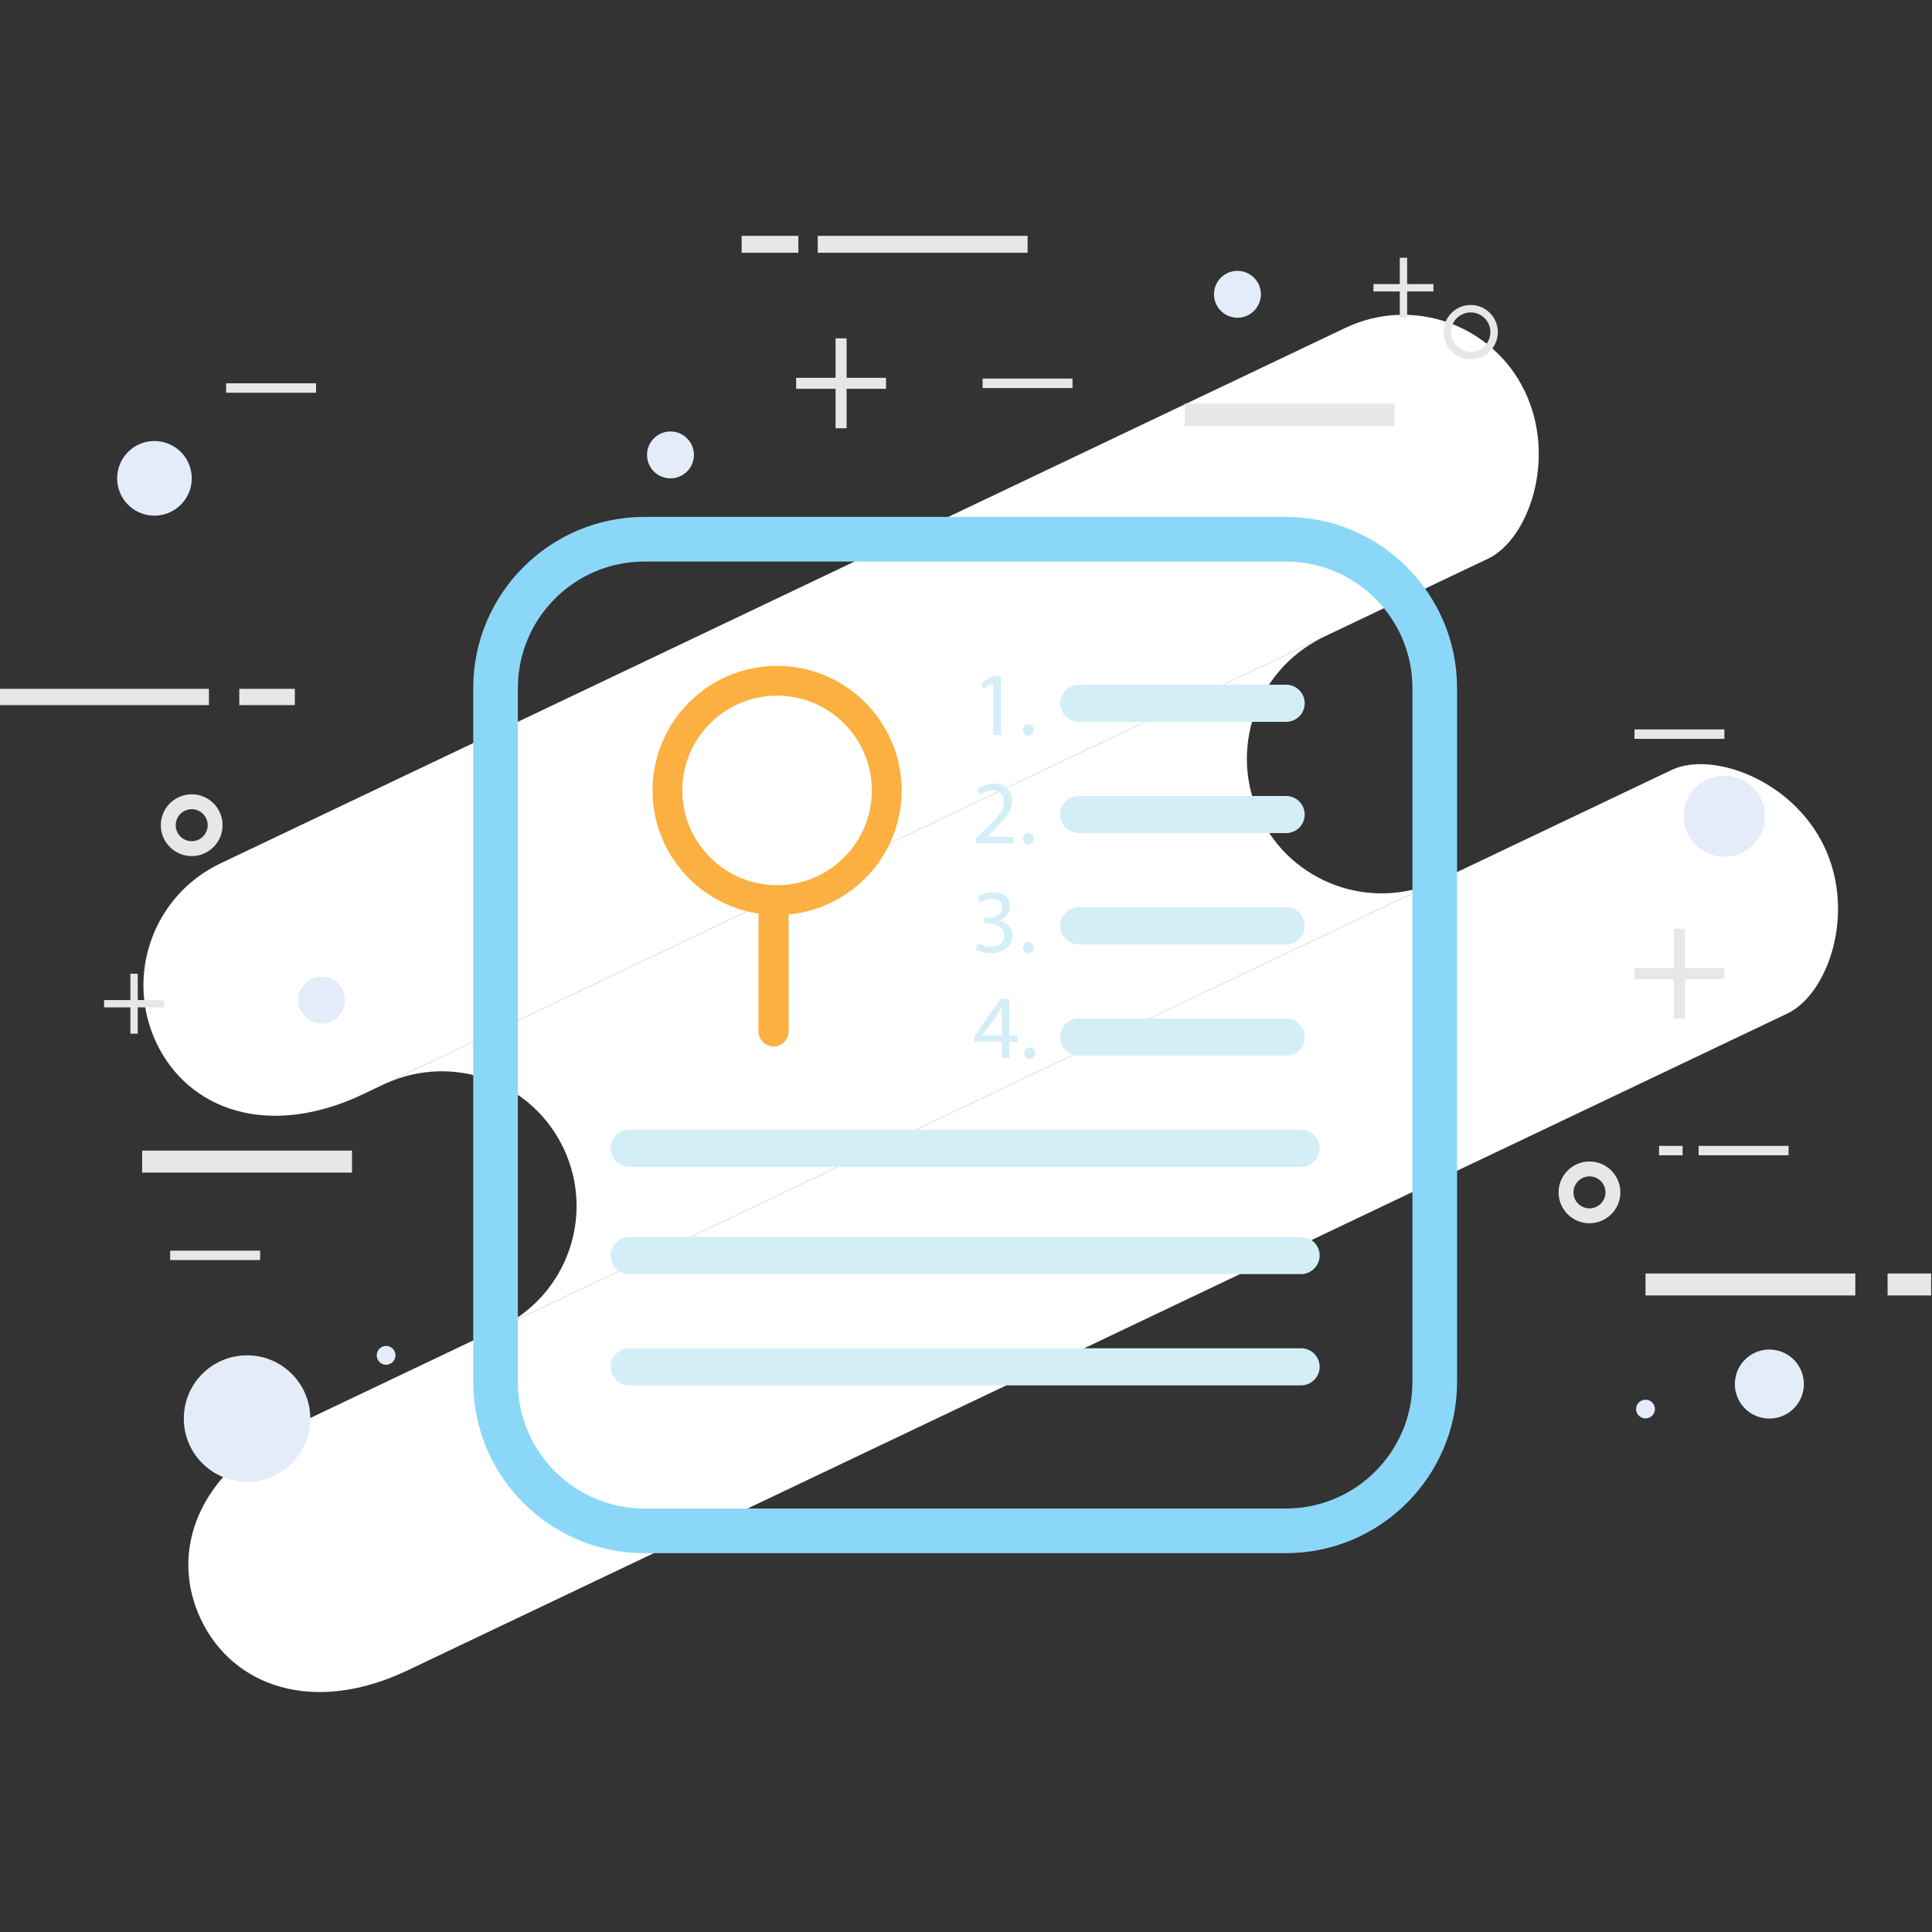 <svg xmlns="http://www.w3.org/2000/svg" width="512" height="512" viewBox="0 0 512 512"><rect x="0" y="0" width="512" height="512" fill="#333333" stroke="none"/><g fill="#FFF"><path d="M404.142 103.81c8.48 17.819.909 39.142-9.79 44.237L96.239 289.959c-24.948 11.877-46.268 4.31-54.756-13.511-8.48-17.823-.909-39.145 16.915-47.629L356.51 86.905c17.823-8.487 39.143-.917 47.632 16.905z"/><path d="M333.903 216.397c-8.35-17.546-1.116-38.46 16.113-47.196-.277.124-.555.214-.832.345L102.878 286.797c-.2.097-.377.212-.578.312 17.7-8.033 38.635-.466 47.023 17.153 8.396 17.623 1.063 38.65-16.329 47.316.2-.093.4-.154.608-.247L379.91 234.076c.27-.129.516-.291.785-.426-17.646 7.867-38.434.295-46.792-17.253z"/><path d="M483.453 224.363c8.48 17.821.908 39.146-9.79 44.236l-365.67 174.074c-24.94 11.873-46.268 4.306-54.749-13.514-8.48-17.819-.909-39.144 24.024-51.017l365.678-174.074c10.691-5.092 32.019 2.474 40.507 20.295z"/></g><path d="M216.712 62.509h55.611v4.469h-55.611zm-20.165 0h15.027v4.469h-15.027zm117.431 44.459h55.596v5.952h-55.596zM37.67 304.917h55.611v5.838H37.67zm398.413 32.562h55.596v5.834h-55.596zm64.146 0h11.546v5.834h-11.546zM-.226 182.545H55.37v4.31H-.226zm63.638 0h14.727v4.31H63.412zm-3.497-80.965h23.839v2.5H59.915zm200.492-1.254h23.823v2.507h-23.823zm189.74 203.339h23.839v2.499h-23.839zm-10.482 0h6.246v2.499h-6.246zm-6.509-110.361h23.823v2.499h-23.823zM45.095 331.428h23.839v2.504H45.095zM363.981 75.284h15.89v1.947h-15.89z" fill="#E7E7E7"/><path fill="#E7E7E7" d="M370.96 68.306h1.948v15.886h-1.948z"/><g fill="#E7E7E7"><path d="M27.588 265.026h15.89v1.94h-15.89z"/><path d="M34.551 258.052h1.956v15.886h-1.956z"/></g><path fill="#E7E7E7" d="M433.156 256.598h23.823v2.913h-23.823z"/><path fill="#E7E7E7" d="M443.608 246.14h2.919v23.831h-2.919z"/><g fill="#E7E7E7"><path d="M210.989 100.124h23.816v2.912h-23.816z"/><path d="M221.434 89.664h2.927v23.831h-2.927z"/></g><path fill="#E3ECF8" d="M50.811 126.765c0 5.459-4.429 9.882-9.882 9.882a9.879 9.879 0 0 1-9.882-9.882 9.878 9.878 0 0 1 9.882-9.882c5.452-.001 9.882 4.421 9.882 9.882z"/><path fill="#E6E7E8" d="M389.754 95.21c-3.967 0-7.194-3.228-7.194-7.192s3.228-7.192 7.194-7.192c3.962 0 7.186 3.227 7.186 7.192s-3.224 7.192-7.186 7.192zm0-12.413a5.227 5.227 0 0 0-5.223 5.22 5.227 5.227 0 0 0 5.223 5.221 5.223 5.223 0 0 0 5.214-5.221 5.222 5.222 0 0 0-5.214-5.22z"/><path fill="#E3ECF8" d="M110.966 84.852zm228.168 55.9a2.492 2.492 0 0 1-4.983 0 2.491 2.491 0 1 1 4.983 0zm99.445 232.688a2.496 2.496 0 0 1-4.991 0 2.487 2.487 0 0 1 2.487-2.491 2.492 2.492 0 0 1 2.504 2.491zm-333.783-14.26a2.497 2.497 0 0 1-2.503 2.496 2.494 2.494 0 0 1 0-4.987 2.491 2.491 0 0 1 2.503 2.491zM27.572 219.309zm156.32-98.758a6.214 6.214 0 0 1-6.208 6.216 6.209 6.209 0 0 1-6.208-6.216 6.2 6.2 0 0 1 6.208-6.199 6.204 6.204 0 0 1 6.208 6.199z"/><path fill="#E6E7E8" d="M421.233 324.169c-4.514 0-8.188-3.667-8.188-8.177 0-4.509 3.675-8.18 8.188-8.18 4.51 0 8.18 3.671 8.18 8.18 0 4.51-3.67 8.177-8.18 8.177zm0-12.412a4.242 4.242 0 0 0-4.244 4.235 4.242 4.242 0 0 0 4.244 4.233 4.239 4.239 0 0 0 4.236-4.233 4.238 4.238 0 0 0-4.236-4.235z"/><path fill="#E3ECF8" d="M334.15 77.985a6.212 6.212 0 1 1-12.425 0c0-3.424 2.789-6.198 6.216-6.198 3.428 0 6.209 2.775 6.209 6.198z"/><path fill="#E6E7E8" d="M50.811 226.871c-4.516 0-8.188-3.672-8.188-8.188 0-4.51 3.672-8.178 8.188-8.178 4.506 0 8.172 3.668 8.172 8.178-.001 4.515-3.667 8.188-8.172 8.188zm0-12.423a4.244 4.244 0 0 0-4.244 4.234 4.249 4.249 0 0 0 4.244 4.244c2.332 0 4.229-1.904 4.229-4.244a4.237 4.237 0 0 0-4.229-4.234z"/><path fill="#E3ECF8" d="M91.417 265.026c0 3.424-2.773 6.216-6.201 6.216A6.226 6.226 0 0 1 79 265.026c0-3.428 2.789-6.208 6.216-6.208a6.203 6.203 0 0 1 6.201 6.208zM48.715 375.94c0-9.267 7.502-16.761 16.768-16.761 9.25 0 16.745 7.494 16.745 16.761 0 9.25-7.495 16.749-16.745 16.749-9.266 0-16.768-7.499-16.768-16.749zm397.527-159.637c0-5.931 4.814-10.741 10.745-10.741s10.737 4.81 10.737 10.741c0 5.929-4.807 10.733-10.737 10.733s-10.745-4.805-10.745-10.733zm13.519 150.495c0-5.061 4.09-9.15 9.135-9.15a9.14 9.14 0 0 1 9.143 9.15c0 5.049-4.09 9.135-9.143 9.135a9.133 9.133 0 0 1-9.135-9.135z"/><path fill="#D4EEF8" d="M285.871 250.265h54.961c2.723 0 4.926-2.207 4.926-4.911a4.921 4.921 0 0 0-4.926-4.918h-54.961c-2.711 0-4.926 2.203-4.926 4.918 0 2.704 2.215 4.911 4.926 4.911zm0-29.485h54.961a4.925 4.925 0 0 0 4.926-4.914 4.927 4.927 0 0 0-4.926-4.922h-54.961a4.934 4.934 0 0 0-4.926 4.922c0 2.703 2.215 4.914 4.926 4.914zm0-29.489h54.961a4.926 4.926 0 0 0 4.926-4.921 4.921 4.921 0 0 0-4.926-4.915h-54.961c-2.711 0-4.926 2.203-4.926 4.915 0 2.711 2.215 4.921 4.926 4.921zm54.973 78.614H285.86c-2.712 0-4.915 2.211-4.915 4.906 0 2.716 2.203 4.934 4.915 4.934h54.983c2.711 0 4.929-2.218 4.929-4.934 0-2.695-2.217-4.906-4.928-4.906zm3.943 29.496H166.75a4.913 4.913 0 1 0 0 9.829h178.037c2.711 0 4.93-2.195 4.93-4.918 0-2.7-2.219-4.911-4.93-4.911zm0 28.408H166.75c-2.711 0-4.914 2.21-4.914 4.906 0 2.715 2.203 4.933 4.914 4.933h178.037c2.711 0 4.93-2.218 4.93-4.933 0-2.696-2.219-4.906-4.93-4.906zm0 29.496H166.75a4.921 4.921 0 0 0-4.914 4.91 4.913 4.913 0 0 0 4.914 4.918h178.037c2.711 0 4.93-2.195 4.93-4.918 0-2.7-2.219-4.91-4.93-4.91z"/><path fill="#8BD7F8" d="M340.785 411.603H170.763c-25.007 0-45.352-20.346-45.352-45.352v-183.91c0-25.007 20.344-45.352 45.352-45.352h170.022c25.006 0 45.352 20.344 45.352 45.352v183.91c0 25.006-20.346 45.352-45.352 45.352zM170.763 148.82c-18.484 0-33.521 15.037-33.521 33.521v183.91c0 18.481 15.037 33.521 33.521 33.521h170.022c18.482 0 33.521-15.039 33.521-33.521v-183.91c0-18.483-15.039-33.521-33.521-33.521H170.763z"/><path fill="#FBB041" d="M205.936 242.481c-18.201 0-33.008-14.806-33.008-33.005 0-18.201 14.808-33.009 33.008-33.009 18.199 0 33.005 14.808 33.005 33.009 0 18.199-14.806 33.005-33.005 33.005zm0-58.126c-13.853 0-25.121 11.269-25.121 25.121 0 13.849 11.269 25.117 25.121 25.117 13.849 0 25.118-11.269 25.118-25.117 0-13.852-11.269-25.121-25.118-25.121z"/><path fill="#FBB041" d="M205 277.312c-2.178 0-4-1.764-4-3.943V241.82c0-2.178 1.822-3.944 4-3.944s4 1.766 4 3.944v31.549c0 2.179-1.822 3.943-4 3.943z"/><path d="M263.199 181.066h-.046l-2.711 1.463-.408-1.606 3.404-1.826h1.802V194.7h-2.041v-13.634zm7.91 12.386c0-.863.594-1.51 1.434-1.51.847 0 1.417.624 1.417 1.51 0 .867-.57 1.514-1.456 1.514-.824-.001-1.395-.648-1.395-1.514zm-12.493 30.07v-1.298l1.656-1.606c3.982-3.79 5.808-5.808 5.808-8.165 0-1.579-.747-3.046-3.073-3.046-1.409 0-2.588.72-3.312 1.321l-.671-1.486a6.906 6.906 0 0 1 4.391-1.587c3.358 0 4.783 2.303 4.783 4.537 0 2.881-2.095 5.207-5.384 8.376l-1.217 1.155v.046h6.979v1.752h-9.96zm12.493-1.248c0-.863.594-1.51 1.434-1.51.847 0 1.417.624 1.417 1.51 0 .863-.57 1.514-1.456 1.514-.824 0-1.395-.651-1.395-1.514zm-11.984 27.667c.601.362 1.964.959 3.45.959 2.688 0 3.559-1.702 3.528-3.02-.023-2.188-1.987-3.127-4.028-3.127h-1.179v-1.579h1.179c1.532 0 3.481-.793 3.481-2.642 0-1.252-.794-2.354-2.742-2.354-1.248 0-2.441.555-3.119 1.032l-.57-1.537c.832-.601 2.419-1.198 4.105-1.198 3.073 0 4.46 1.818 4.46 3.716 0 1.633-.986 3.004-2.881 3.697v.054c1.926.358 3.458 1.794 3.481 3.978 0 2.496-1.972 4.683-5.692 4.683-1.748 0-3.289-.551-4.052-1.055l.579-1.607zm11.984 1.151c0-.866.594-1.509 1.434-1.509.847 0 1.417.624 1.417 1.509 0 .863-.57 1.514-1.456 1.514-.824 0-1.395-.651-1.395-1.514zm-5.637 29.243v-4.283h-7.271v-1.371l6.978-9.989h2.288v9.724h2.188v1.637h-2.188v4.283h-1.995zm0-5.92v-5.222c0-.82.016-1.637.069-2.457h-.069a48.86 48.86 0 0 1-1.302 2.314l-3.828 5.314v.05h5.13zm5.969 4.668c0-.866.601-1.514 1.447-1.514.84 0 1.418.624 1.418 1.514 0 .866-.578 1.518-1.472 1.518-.815 0-1.393-.652-1.393-1.518z" fill="#D4EEF8"/></svg>